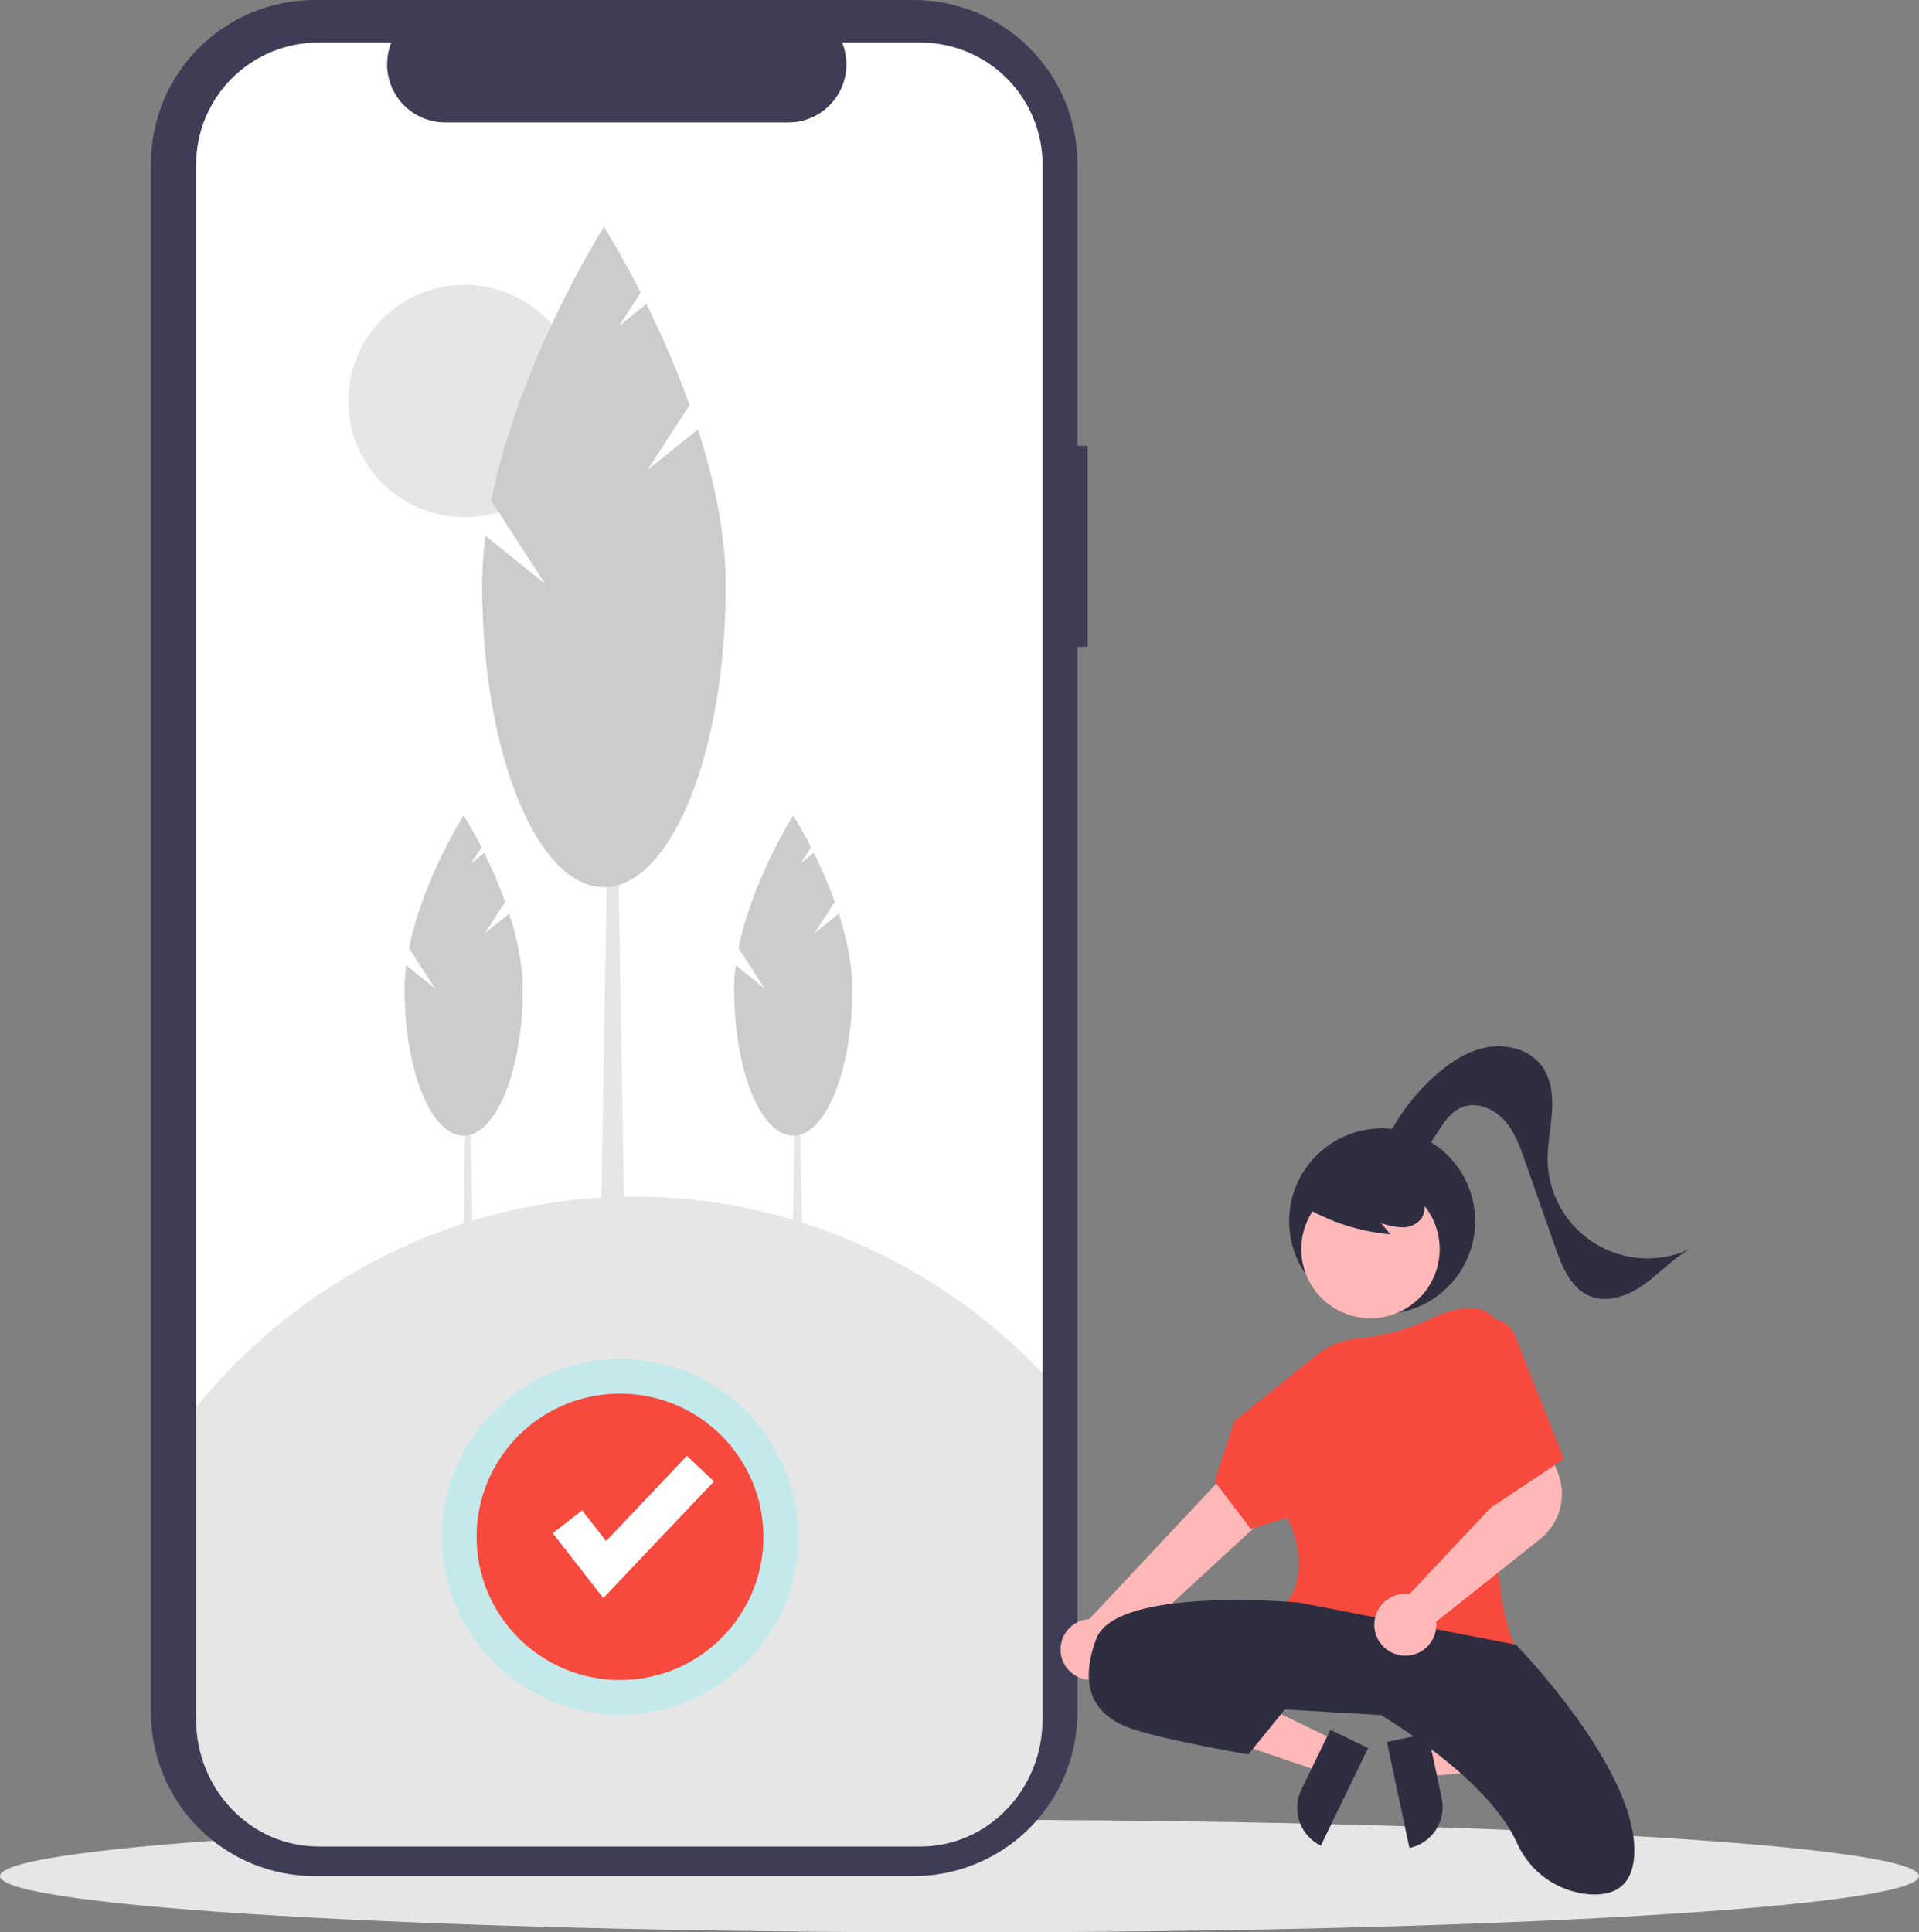 <svg width="286" height="288" viewBox="0 0 286 288" fill="none" xmlns="http://www.w3.org/2000/svg">
<rect x="0" y="0" width="286" height="288" fill="#808080" stroke="none"/>
<g clip-path="url(#clip0_1486_1500)">
<path d="M143 288C221.977 288 286 284.244 286 279.612C286 274.979 221.977 271.224 143 271.224C64.023 271.224 0 274.979 0 279.612C0 284.244 64.023 288 143 288Z" fill="#E6E6E6"/>
<path d="M162.109 66.447H160.57V24.359C160.57 17.899 158 11.703 153.426 7.135C148.852 2.566 142.648 0 136.178 0H46.89C40.421 0 34.217 2.566 29.642 7.135C25.068 11.703 22.498 17.899 22.498 24.359V255.253C22.498 261.714 25.068 267.91 29.642 272.478C34.217 277.046 40.421 279.612 46.89 279.612H136.178C142.648 279.612 148.852 277.046 153.426 272.478C158 267.91 160.57 261.714 160.57 255.253V96.405H162.109V66.447Z" fill="#3F3D56"/>
<path d="M155.379 24.529V255.083C155.379 259.908 153.459 264.535 150.043 267.947C146.627 271.358 141.994 273.275 137.162 273.275H47.446C42.615 273.275 37.982 271.358 34.566 267.947C31.149 264.535 29.23 259.908 29.23 255.084V24.529C29.23 19.704 31.149 15.077 34.566 11.666C37.982 8.254 42.615 6.338 47.446 6.337H58.33C57.795 7.65 57.592 9.073 57.737 10.483C57.882 11.892 58.372 13.245 59.164 14.421C59.955 15.597 61.024 16.56 62.276 17.227C63.528 17.894 64.925 18.243 66.344 18.244H117.496C118.915 18.243 120.312 17.894 121.564 17.227C122.816 16.56 123.885 15.597 124.676 14.421C125.468 13.245 125.958 11.893 126.103 10.483C126.249 9.073 126.045 7.65 125.51 6.337H137.162C141.994 6.338 146.627 8.254 150.043 11.666C153.459 15.077 155.379 19.704 155.379 24.529V24.529Z" fill="white"/>
<path d="M70.675 199.088H68.788L69.418 162.283H70.048L70.675 199.088Z" fill="#E6E6E6"/>
<path d="M72.247 139.111L75.293 134.41C74.39 131.919 73.346 129.48 72.168 127.106L70.199 128.695L71.758 126.288C70.272 123.367 69.103 121.526 69.103 121.526C69.103 121.526 62.996 131.138 60.954 141.316L64.862 147.348L60.537 143.858C60.383 145.043 60.303 146.237 60.299 147.433C60.299 159.486 64.241 169.257 69.104 169.257C73.966 169.257 77.908 159.485 77.908 147.433C77.908 143.696 77.061 139.787 75.892 136.171L72.247 139.111Z" fill="#CCCCCC"/>
<path d="M119.795 199.088H117.908L118.538 162.283H119.168L119.795 199.088Z" fill="#E6E6E6"/>
<path d="M121.366 139.111L124.412 134.41C123.509 131.919 122.466 129.48 121.287 127.106L119.318 128.695L120.878 126.288C119.391 123.367 118.222 121.526 118.222 121.526C118.222 121.526 112.114 131.139 110.075 141.316L113.98 147.347L109.654 143.857C109.5 145.043 109.421 146.237 109.417 147.432C109.417 159.485 113.359 169.256 118.221 169.256C123.084 169.256 127.026 159.484 127.026 147.432C127.026 143.696 126.179 139.786 125.01 136.17L121.366 139.111Z" fill="#CCCCCC"/>
<path d="M69.239 77.085C78.814 77.085 86.576 69.334 86.576 59.773C86.576 50.211 78.814 42.459 69.239 42.459C59.665 42.459 51.903 50.211 51.903 59.773C51.903 69.334 59.665 77.085 69.239 77.085Z" fill="#E6E6E6"/>
<path d="M93.251 193.729H89.361L90.658 117.84H91.955L93.251 193.729Z" fill="#E6E6E6"/>
<path d="M96.493 70.062L102.773 60.371C100.911 55.233 98.76 50.205 96.33 45.31L92.27 48.585L95.485 43.622C92.419 37.599 90.01 33.804 90.01 33.804C90.01 33.804 77.416 53.623 73.208 74.608L81.264 87.045L72.343 79.849C72.026 82.294 71.862 84.756 71.854 87.221C71.854 112.073 79.982 132.22 90.008 132.22C100.034 132.22 108.161 112.073 108.161 87.221C108.161 79.516 106.416 71.456 104.008 63.999L96.493 70.062Z" fill="#CCCCCC"/>
<path d="M155.379 204.668V256.258C155.379 266.722 147.223 275.204 137.162 275.205H47.446C37.385 275.205 29.23 266.722 29.229 256.258V209.698C44.784 190.706 67.274 179.356 91.243 178.4C115.212 177.444 138.471 186.971 155.379 204.668Z" fill="#E6E6E6"/>
<path opacity="0.2" d="M92.402 255.559C107.063 255.559 118.947 243.69 118.947 229.049C118.947 214.408 107.063 202.54 92.402 202.54C77.741 202.54 65.856 214.408 65.856 229.049C65.856 243.69 77.741 255.559 92.402 255.559Z" fill="#40F8FF"/>
<path d="M92.402 250.395C104.207 250.395 113.776 240.838 113.776 229.049C113.776 217.26 104.207 207.704 92.402 207.704C80.597 207.704 71.028 217.26 71.028 229.049C71.028 240.838 80.597 250.395 92.402 250.395Z" fill="#F64A3F"/>
<path d="M89.909 238.175L82.376 228.503L86.757 225.101L90.323 229.68L102.372 216.979L106.401 220.791L89.909 238.175Z" fill="white"/>
<path d="M205.99 195.849C213.644 195.849 219.849 189.652 219.849 182.008C219.849 174.364 213.644 168.168 205.99 168.168C198.336 168.168 192.131 174.364 192.131 182.008C192.131 189.652 198.336 195.849 205.99 195.849Z" fill="#2F2E41"/>
<path d="M211.606 259.706L212.674 264.736L232.61 263.016L231.034 255.593L211.606 259.706Z" fill="#FFB8B8"/>
<path d="M210.054 275.426L206.699 259.617L212.815 258.322L214.874 268.023C215.044 268.825 215.054 269.653 214.904 270.459C214.754 271.265 214.447 272.034 213.999 272.722C213.551 273.409 212.973 274.001 212.296 274.465C211.619 274.929 210.857 275.256 210.054 275.426Z" fill="#2F2E41"/>
<path d="M199.116 259.438L196.873 264.066L177.932 257.625L181.244 250.795L199.116 259.438Z" fill="#FFB8B8"/>
<path d="M193.948 266.735L198.275 257.81L203.902 260.531L196.85 275.075C195.358 274.353 194.214 273.069 193.67 271.505C193.125 269.941 193.225 268.225 193.948 266.735V266.735Z" fill="#2F2E41"/>
<path d="M161.797 250.297C162.446 250.418 163.113 250.395 163.751 250.23C164.39 250.066 164.985 249.763 165.494 249.344C166.002 248.925 166.413 248.4 166.697 247.805C166.98 247.21 167.13 246.561 167.135 245.902L198.37 217.143L190.613 211.144L162.333 241.316C161.224 241.381 160.178 241.849 159.392 242.633C158.606 243.417 158.135 244.462 158.069 245.569C158.003 246.676 158.346 247.769 159.033 248.641C159.721 249.512 160.704 250.102 161.798 250.297L161.797 250.297Z" fill="#FFB8B8"/>
<path d="M204.25 196.474C209.947 196.474 214.565 191.862 214.565 186.173C214.565 180.483 209.947 175.872 204.25 175.872C198.553 175.872 193.935 180.483 193.935 186.173C193.935 191.862 198.553 196.474 204.25 196.474Z" fill="#FFB8B8"/>
<path d="M213.109 246.844C205.874 246.844 197.16 245.322 191.784 239.094L191.663 238.954L191.789 238.817C191.831 238.772 195.784 234.258 191.835 226.209L186.405 227.877L181 220.752L183.994 211.781L196.248 201.925C198.003 200.52 200.141 199.674 202.383 199.496C206.442 199.104 210.396 197.979 214.052 196.177C215.725 195.365 217.568 194.963 219.428 195.003L219.669 195.009C220.234 195.025 220.791 195.156 221.304 195.393C221.818 195.63 222.278 195.969 222.657 196.389C223.035 196.809 223.325 197.301 223.507 197.836C223.689 198.371 223.761 198.937 223.718 199.5C222.887 210.25 221.42 236.216 225.73 245.157L225.842 245.388L225.593 245.451C221.496 246.372 217.31 246.838 213.11 246.843L213.109 246.844Z" fill="#F64A3F"/>
<path d="M193.601 238.838C193.601 238.838 166.302 236.321 163.363 244.29C160.423 252.258 163.783 256.033 168.822 257.711C173.862 259.388 186.041 261.485 186.041 261.485L191.501 254.775L205.78 255.614C205.78 255.614 221.69 264.829 226.089 274.686C227.033 276.818 228.538 278.656 230.445 280.003C232.351 281.349 234.587 282.155 236.915 282.334C240.443 282.579 243.577 281.249 243.577 275.744C243.577 263.162 225.938 245.128 225.938 245.128L193.601 238.838Z" fill="#2F2E41"/>
<path d="M172.812 251.21C172.812 251.21 179.952 249.113 191.291 254.565Z" fill="#2F2E41"/>
<path d="M193.96 179.603C197.989 182.059 202.53 183.553 207.232 183.97L205.833 182.296C206.851 182.672 207.923 182.884 209.008 182.925C209.551 182.941 210.091 182.829 210.583 182.599C211.075 182.369 211.507 182.027 211.843 181.6C212.117 181.157 212.28 180.655 212.318 180.135C212.356 179.615 212.267 179.094 212.06 178.616C211.633 177.663 210.97 176.834 210.132 176.209C208.648 175.036 206.895 174.249 205.032 173.916C203.168 173.583 201.252 173.716 199.452 174.303C198.217 174.671 197.111 175.379 196.26 176.346C195.842 176.833 195.552 177.417 195.416 178.043C195.279 178.67 195.3 179.321 195.478 179.937" fill="#2F2E41"/>
<path d="M205.915 171.37C207.748 167.12 210.491 163.323 213.952 160.246C216.175 158.274 218.771 156.579 221.699 156.067C224.627 155.555 227.928 156.432 229.725 158.798C231.195 160.733 231.469 163.324 231.307 165.747C231.145 168.169 230.603 170.57 230.655 172.996C230.708 175.473 231.379 177.897 232.609 180.049C233.838 182.201 235.586 184.012 237.694 185.318C239.802 186.624 242.203 187.384 244.679 187.528C247.156 187.673 249.629 187.197 251.875 186.145C249.346 187.541 247.375 189.752 245.029 191.432C242.683 193.113 239.585 194.268 236.919 193.156C234.097 191.982 232.803 188.786 231.793 185.905L227.285 173.054C226.519 170.87 225.715 168.62 224.152 166.912C222.588 165.204 220.051 164.162 217.899 165.021C216.268 165.672 215.205 167.226 214.274 168.712C213.343 170.197 212.361 171.782 210.789 172.561C209.217 173.341 206.883 172.861 206.369 171.184" fill="#2F2E41"/>
<path d="M209.454 246.76C209.276 246.76 209.099 246.75 208.922 246.73C207.748 246.599 206.669 246.023 205.908 245.121C205.146 244.22 204.759 243.061 204.826 241.883C204.893 240.705 205.41 239.598 206.269 238.789C207.129 237.98 208.266 237.53 209.447 237.533C209.653 237.534 209.859 237.549 210.063 237.578L224.165 222.587L222.693 217.686L230.084 214.376L232.156 219.434C232.851 221.147 232.974 223.039 232.507 224.827C232.04 226.616 231.008 228.207 229.564 229.363L214.042 241.694C214.058 241.844 214.067 241.995 214.067 242.146C214.067 242.795 213.929 243.437 213.664 244.03C213.399 244.622 213.012 245.152 212.528 245.585C211.685 246.345 210.59 246.764 209.454 246.76V246.76Z" fill="#FFB8B8"/>
<path d="M220.479 196.897C220.968 196.68 221.495 196.564 222.03 196.556C222.565 196.548 223.097 196.648 223.592 196.85C224.087 197.052 224.537 197.352 224.913 197.732C225.289 198.111 225.585 198.563 225.782 199.06L233.078 217.448L221.739 224.997L220.479 196.897Z" fill="#F64A3F"/>
</g>
<defs>
<clipPath id="clip0_1486_1500">
<rect width="286" height="288" fill="white"/>
</clipPath>
</defs>
</svg>
